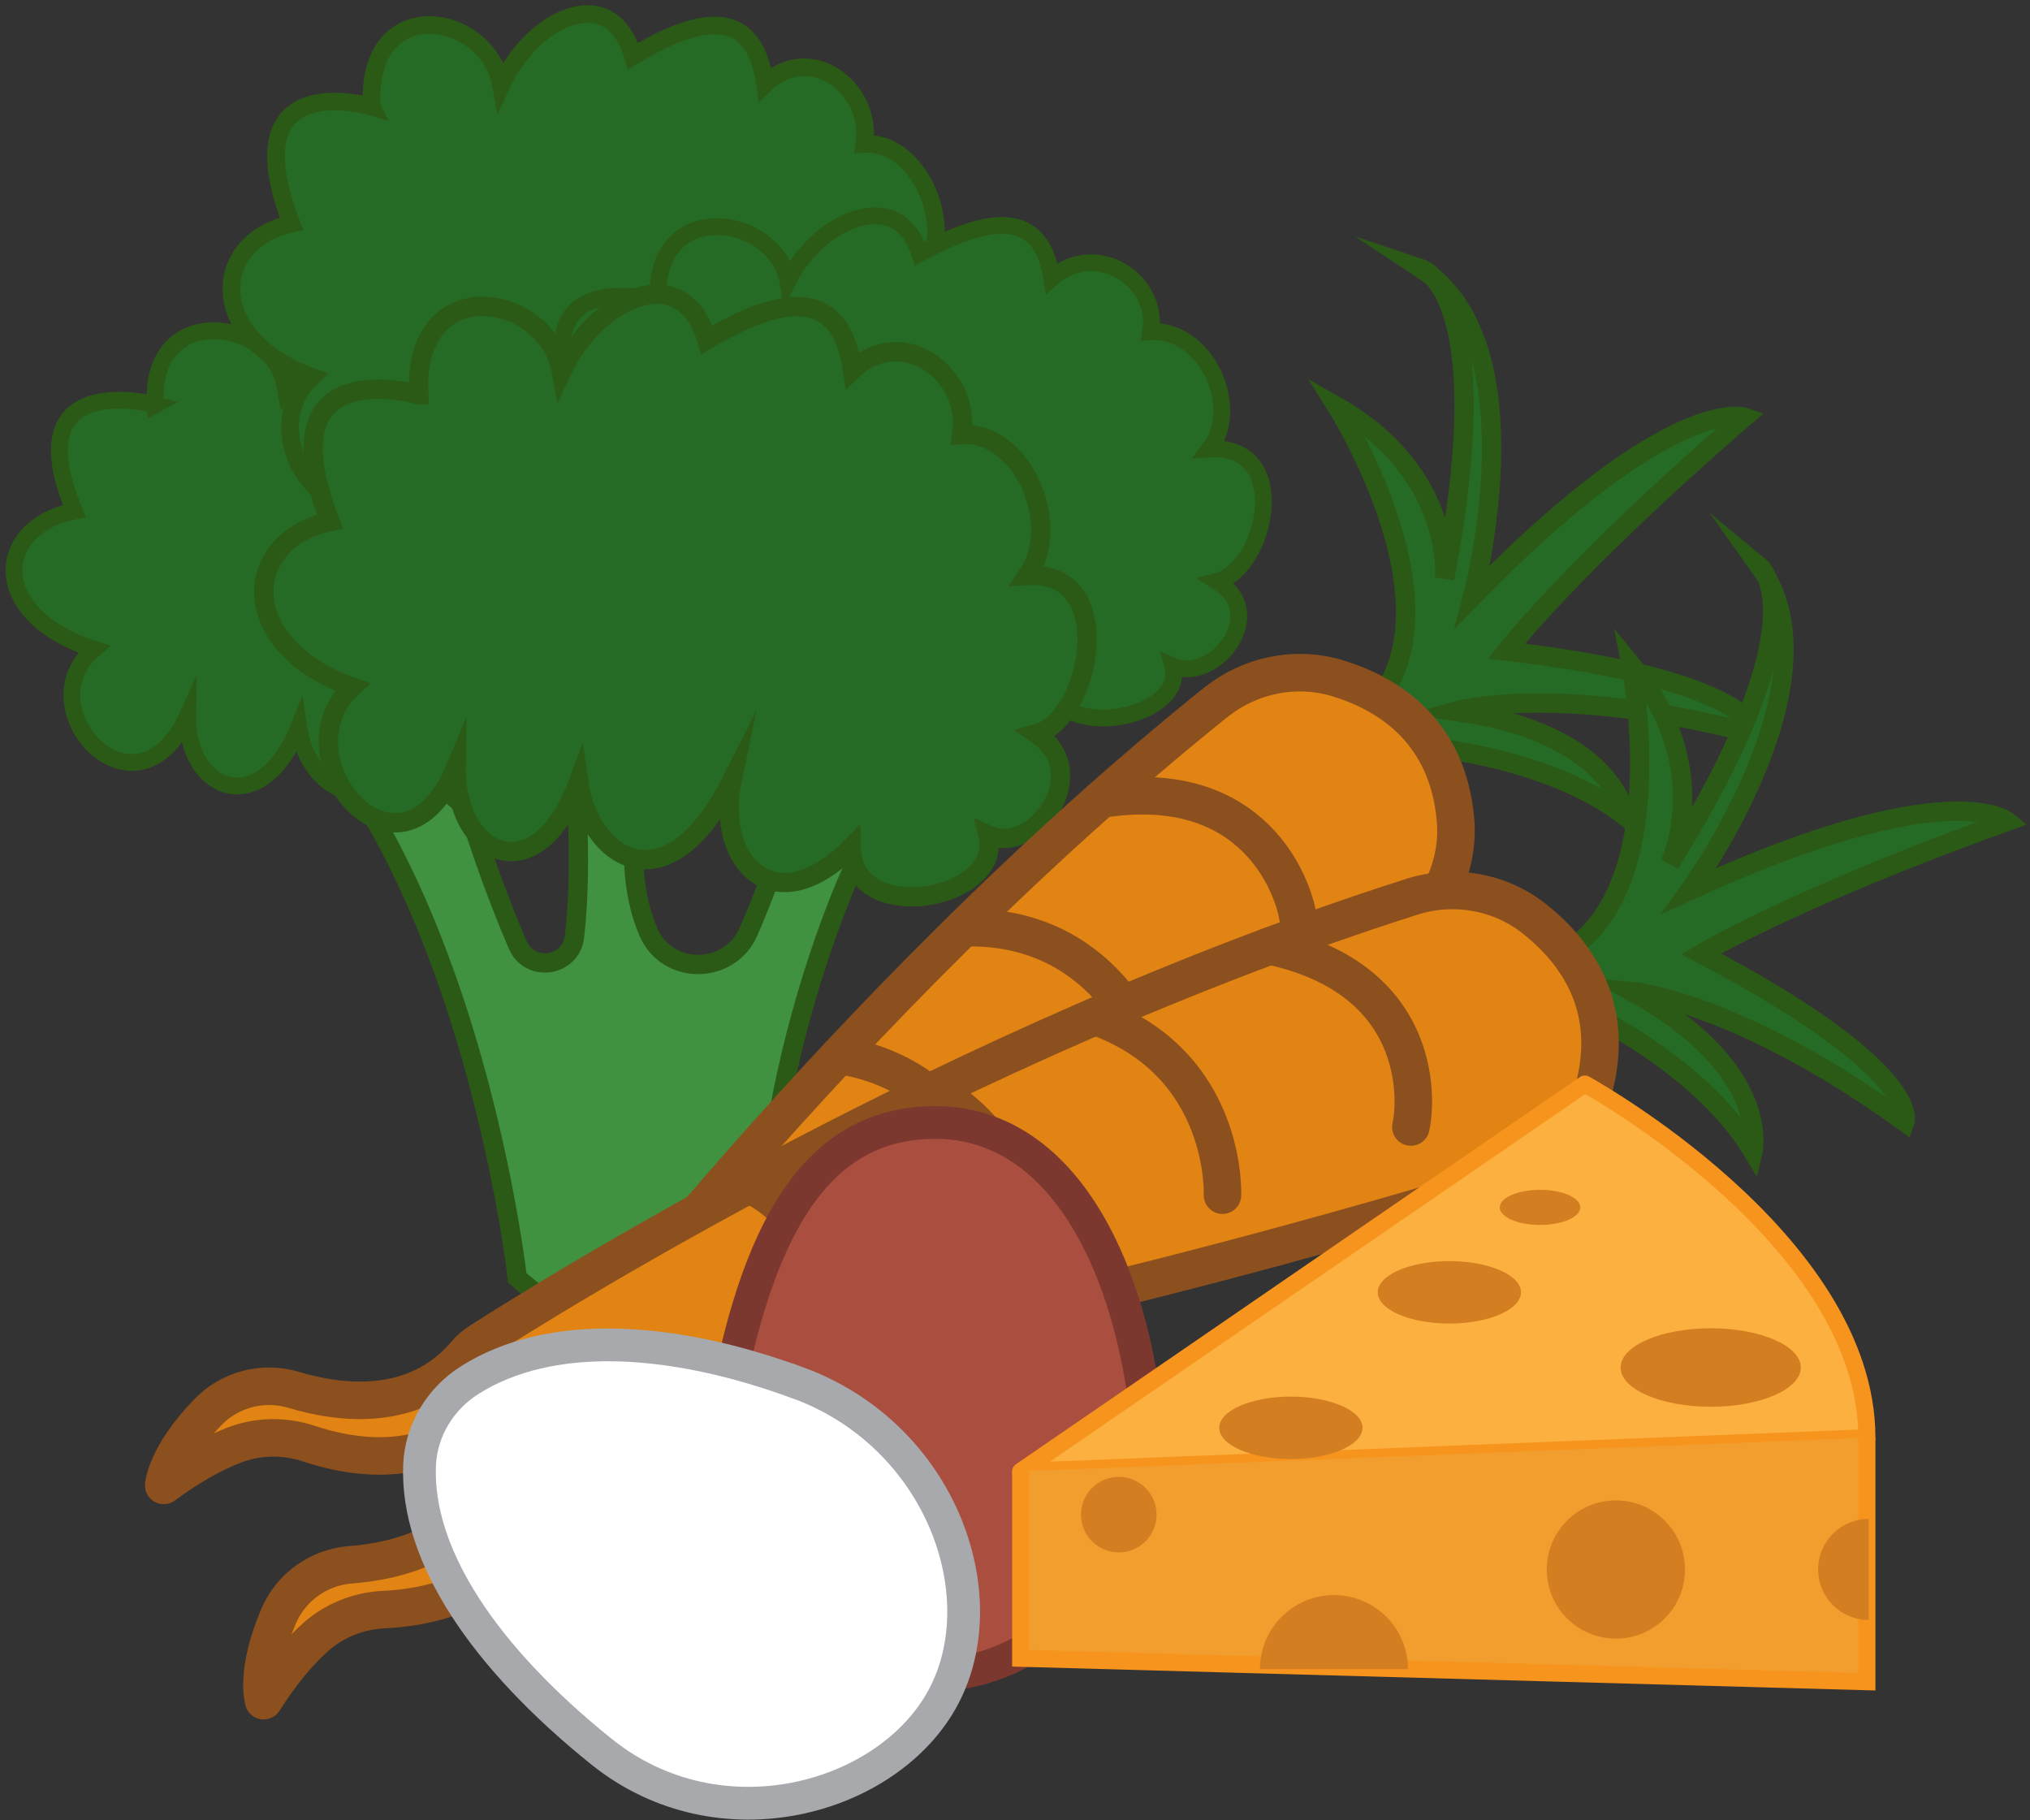 <svg width="145" height="130" viewBox="0 0 145 130" fill="none" xmlns="http://www.w3.org/2000/svg">
<rect x="0" y="0" width="145" height="130" fill="#333333" stroke="none"/>
<path d="M24.443 54.881C34.448 68.983 36.948 91.259 36.948 91.259C46.854 100.122 54.297 90.805 54.297 90.805C55.205 72.392 61.949 59.855 61.949 59.855C56.04 54.897 56.891 56.713 56.891 56.713C55.712 60.967 54.49 64.203 53.457 66.546C52.094 69.641 47.658 69.667 46.317 66.562C44.302 61.885 45.784 56.483 45.784 56.483L41.03 54.881C41.463 60.252 41.348 64.135 41.035 66.891C40.789 69.051 37.835 69.479 36.979 67.48C34.057 60.653 32.606 54.881 32.606 54.881H24.427H24.443Z" fill="#409140" stroke="#2B5916" stroke-width="1.38" stroke-miterlimit="10"/>
<path d="M11.086 28.91C10.659 21.472 19.437 22.709 20.335 27.49C22.569 23.095 28.232 20.642 29.761 25.543C35.591 22.349 38.529 22.981 39.192 27.297C42.35 24.52 46.87 27.433 46.254 31.117C50.179 30.893 52.778 36.467 50.466 39.5C56.458 39.155 54.48 48.065 51.009 48.947C54.777 51.28 50.805 56.275 47.83 54.991C48.879 58.868 39.031 60.596 38.963 55.768C34.098 60.34 30.111 56.838 31.275 51.796C26.958 59.636 22.005 56.473 21.332 51.953C18.607 58.702 13.299 56.441 13.404 51.102C9.724 59.208 1.765 50.586 6.707 46.363C-0.897 43.9 -0.427 37.652 5.314 36.493C0.992 26.196 11.097 28.904 11.097 28.904L11.086 28.91Z" fill="#256B25" stroke="#2B5916" stroke-width="1.2" stroke-miterlimit="10"/>
<path d="M26.551 7.615C26.081 -0.616 34.866 0.809 35.795 6.101C38.002 1.253 43.655 -1.425 45.21 4.008C51.019 0.506 53.963 1.226 54.652 6.007C57.794 2.959 62.335 6.2 61.74 10.277C65.665 10.052 68.3 16.237 66.004 19.578C71.996 19.233 70.075 29.077 66.604 30.032C70.388 32.631 66.448 38.137 63.462 36.702C64.537 40.998 54.694 42.845 54.594 37.511C49.756 42.537 45.748 38.638 46.875 33.069C42.606 41.713 37.632 38.19 36.932 33.179C34.25 40.627 28.921 38.096 28.999 32.193C25.366 41.138 17.355 31.551 22.271 26.911C14.651 24.134 15.084 17.229 20.815 15.981C16.431 4.567 26.556 7.625 26.556 7.625L26.551 7.615Z" fill="#256B25" stroke="#2B5916" stroke-width="1.26" stroke-miterlimit="10"/>
<path d="M47.021 21.477C46.593 14.04 55.372 15.277 56.27 20.058C58.504 15.663 64.167 13.21 65.696 18.111C71.526 14.917 74.464 15.548 75.127 19.865C78.285 17.088 82.805 20 82.189 23.685C86.114 23.461 88.713 29.035 86.401 32.067C92.393 31.723 90.415 40.632 86.944 41.514C90.712 43.847 86.74 48.842 83.765 47.558C84.814 51.436 74.965 53.164 74.898 48.336C70.033 52.908 66.046 49.406 67.21 44.364C62.893 52.203 57.94 49.041 57.267 44.521C54.542 51.269 49.234 49.009 49.339 43.67C45.659 51.775 37.7 43.153 42.642 38.931C35.038 36.467 35.508 30.22 41.249 29.061C36.927 18.763 47.032 21.472 47.032 21.472L47.021 21.477Z" fill="#256B25" stroke="#2B5916" stroke-width="1.2" stroke-miterlimit="10"/>
<path d="M29.918 28.195C29.406 19.285 39.093 20.82 40.106 26.545C42.548 21.295 48.78 18.393 50.487 24.27C56.896 20.475 60.143 21.253 60.894 26.42C64.36 23.116 69.36 26.624 68.702 31.034C73.029 30.783 75.931 37.474 73.394 41.097C80.002 40.716 77.867 51.373 74.042 52.407C78.212 55.215 73.859 61.175 70.571 59.625C71.75 64.276 60.894 66.285 60.795 60.507C55.456 65.951 51.035 61.739 52.293 55.706C47.575 65.064 42.099 61.254 41.327 55.836C38.362 63.9 32.491 61.165 32.58 54.776C28.566 64.458 19.74 54.093 25.168 49.067C16.77 46.071 17.256 38.597 23.576 37.245C18.754 24.896 29.913 28.195 29.913 28.195H29.918Z" fill="#256B25" stroke="#2B5916" stroke-width="1.38" stroke-miterlimit="10"/>
<path d="M98.609 49.776C104.011 42.511 95.488 29.03 95.488 29.03C103.88 33.785 103.191 41.306 103.191 41.306C107.069 21.044 101.568 19.207 101.568 19.207C109.961 24.745 105.196 42.59 105.196 42.59C119.382 28.049 124.596 29.797 124.596 29.797C112.372 40.361 107.597 46.499 107.597 46.499C125.504 48.576 125.509 52.475 125.509 52.475C111.229 48.691 103.927 50.789 103.927 50.789C115.337 52.329 116.135 58.331 116.135 58.331C110.78 54.156 102.356 53.409 102.356 53.409L98.604 49.771L98.609 49.776Z" fill="#256B25" stroke="#2B5916" stroke-width="1.38" stroke-miterlimit="10"/>
<path d="M86.855 50.147C60.19 71.567 39.516 99.198 36.207 103.728C35.941 104.089 35.721 104.475 35.575 104.898C33.749 110.185 28.488 111.49 25.043 111.751C22.783 111.923 20.789 113.337 19.897 115.425C18.18 119.439 18.832 121.458 18.832 121.458C20.152 119.365 21.421 117.93 22.496 116.959C23.848 115.733 25.596 115.039 27.423 114.95C33.775 114.637 36.614 111.625 37.861 109.376C38.864 107.565 40.445 106.155 42.303 105.253C63.744 94.777 90.921 74.13 100.263 66.828C102.795 64.85 104.246 61.739 103.964 58.54C103.411 52.256 99.246 49.589 95.618 48.461C92.612 47.527 89.329 48.174 86.871 50.147H86.855Z" fill="#E28413" stroke="#8C501F" stroke-width="2.68" stroke-linejoin="round"/>
<path d="M50.132 86.322C56.688 87.027 56.886 92.267 56.886 92.267L50.132 86.322Z" fill="#E28413"/>
<path d="M50.132 86.322C56.688 87.027 56.886 92.267 56.886 92.267" stroke="#8C501F" stroke-width="2.68" stroke-miterlimit="10" stroke-linecap="round"/>
<path d="M59.934 75.382C66.249 76.254 70.127 81.348 70.112 84.046L59.934 75.382Z" fill="#E28413"/>
<path d="M59.934 75.382C66.249 76.254 70.127 81.348 70.112 84.046" stroke="#8C501F" stroke-width="2.68" stroke-miterlimit="10" stroke-linecap="round"/>
<path d="M68.838 66.254C78.922 65.972 81.918 74.897 81.918 74.897L68.838 66.254Z" fill="#E28413"/>
<path d="M68.838 66.254C78.922 65.972 81.918 74.897 81.918 74.897" stroke="#8C501F" stroke-width="2.68" stroke-miterlimit="10" stroke-linecap="round"/>
<path d="M78.661 57.073C89.658 55.325 92.403 63.451 92.711 65.507L78.661 57.073Z" fill="#E28413"/>
<path d="M78.661 57.073C89.658 55.325 92.403 63.451 92.711 65.507" stroke="#8C501F" stroke-width="2.68" stroke-miterlimit="10" stroke-linecap="round"/>
<path d="M111.944 67.934C119.601 63.101 116.501 47.454 116.501 47.454C122.618 54.912 119.267 61.682 119.267 61.682C130.18 44.171 125.707 40.481 125.707 40.481C131.543 48.67 120.676 63.602 120.676 63.602C139.147 55.142 143.385 58.655 143.385 58.655C128.176 64.109 121.511 68.117 121.511 68.117C137.472 76.499 136.068 80.142 136.068 80.142C124.105 71.473 116.537 70.8 116.537 70.8C126.626 76.343 125.212 82.235 125.212 82.235C121.72 76.411 114.131 72.684 114.131 72.684L111.939 67.94L111.944 67.934Z" fill="#256B25" stroke="#2B5916" stroke-width="1.38" stroke-miterlimit="10"/>
<path d="M100.843 64.046C68.253 74.432 39.02 92.763 34.297 95.795C33.921 96.035 33.571 96.317 33.284 96.661C29.678 100.936 24.302 100.257 20.987 99.261C18.816 98.608 16.447 99.208 14.865 100.837C11.822 103.963 11.697 106.082 11.697 106.082C13.68 104.605 15.382 103.723 16.734 103.201C18.435 102.549 20.319 102.523 22.052 103.097C28.091 105.091 31.828 103.306 33.796 101.656C35.382 100.331 37.366 99.584 39.422 99.407C63.196 97.356 95.984 87.872 107.33 84.427C110.404 83.493 112.878 81.113 113.766 78.028C115.509 71.969 112.586 67.981 109.606 65.622C107.137 63.665 103.839 63.091 100.838 64.046H100.843Z" fill="#E28413" stroke="#8C501F" stroke-width="2.68" stroke-linejoin="round"/>
<path d="M53.556 84.573C59.417 87.59 57.716 92.549 57.716 92.549L53.556 84.573Z" fill="#E28413"/>
<path d="M53.556 84.573C59.417 87.59 57.716 92.549 57.716 92.549" stroke="#8C501F" stroke-width="2.68" stroke-miterlimit="10" stroke-linecap="round"/>
<path d="M66.641 77.893C72.22 80.983 74.005 87.126 73.019 89.641L66.641 77.893Z" fill="#E28413"/>
<path d="M66.641 77.893C72.22 80.983 74.005 87.126 73.019 89.641" stroke="#8C501F" stroke-width="2.68" stroke-miterlimit="10" stroke-linecap="round"/>
<path d="M78.233 72.585C87.742 75.951 87.32 85.356 87.32 85.356L78.233 72.585Z" fill="#E28413"/>
<path d="M78.233 72.585C87.742 75.951 87.32 85.356 87.32 85.356" stroke="#8C501F" stroke-width="2.68" stroke-miterlimit="10" stroke-linecap="round"/>
<path d="M90.707 67.559C101.6 69.886 101.234 78.457 100.775 80.487L90.707 67.559Z" fill="#E28413"/>
<path d="M90.707 67.559C101.6 69.886 101.234 78.457 100.775 80.487" stroke="#8C501F" stroke-width="2.68" stroke-miterlimit="10" stroke-linecap="round"/>
<path d="M81.735 99.882C83.222 110.67 75.054 119.6 66.813 119.6C58.572 119.6 49.861 110.581 51.891 99.882C54.292 87.24 58.572 80.163 66.813 80.163C75.054 80.163 80.19 88.702 81.735 99.882Z" fill="#AA4F3F" stroke="#7C382F" stroke-width="2.34" stroke-miterlimit="10"/>
<path d="M56.995 98.754C67.215 102.512 71.26 113.922 67.382 121.197C63.509 128.473 51.453 131.923 42.961 125.096C34.568 118.348 29.698 111.072 29.97 104.626C30.074 102.147 31.452 99.892 33.545 98.567C39.318 94.908 48.018 95.461 56.99 98.76L56.995 98.754Z" fill="white" stroke="#A7A9AC" stroke-width="2.34" stroke-miterlimit="10"/>
<path d="M113.202 77.418L92.278 91.781L85.065 96.735L72.904 105.08L133.349 102.679C133.349 88.441 113.202 77.418 113.202 77.418Z" fill="#FBB040" stroke="#F7941D" stroke-width="1.22" stroke-linecap="round" stroke-linejoin="round"/>
<path d="M72.904 105.08V118.426L133.349 120.101V102.679" fill="#F29E2F"/>
<path d="M72.904 105.08V118.426L133.349 120.101V102.679" stroke="#F7941D" stroke-width="1.22" stroke-miterlimit="10"/>
<path d="M103.525 94.522C106.35 94.522 108.64 93.524 108.64 92.293C108.64 91.062 106.35 90.064 103.525 90.064C100.701 90.064 98.41 91.062 98.41 92.293C98.41 93.524 100.701 94.522 103.525 94.522Z" fill="#D37E20"/>
<path d="M92.205 104.198C95.03 104.198 97.32 103.2 97.32 101.969C97.32 100.739 95.03 99.741 92.205 99.741C89.38 99.741 87.09 100.739 87.09 101.969C87.09 103.2 89.38 104.198 92.205 104.198Z" fill="#D37E20"/>
<path d="M122.195 100.466C125.749 100.466 128.63 99.211 128.63 97.663C128.63 96.115 125.749 94.861 122.195 94.861C118.641 94.861 115.759 96.115 115.759 97.663C115.759 99.211 118.641 100.466 122.195 100.466Z" fill="#D37E20"/>
<path d="M110.003 87.481C111.591 87.481 112.878 86.92 112.878 86.228C112.878 85.536 111.591 84.975 110.003 84.975C108.414 84.975 107.127 85.536 107.127 86.228C107.127 86.92 108.414 87.481 110.003 87.481Z" fill="#D37E20"/>
<path d="M115.42 117.027C118.147 117.027 120.358 114.816 120.358 112.09C120.358 109.363 118.147 107.152 115.42 107.152C112.693 107.152 110.483 109.363 110.483 112.09C110.483 114.816 112.693 117.027 115.42 117.027Z" fill="#D37E20"/>
<path d="M79.913 110.868C81.404 110.868 82.612 109.66 82.612 108.17C82.612 106.68 81.404 105.472 79.913 105.472C78.423 105.472 77.215 106.68 77.215 108.17C77.215 109.66 78.423 110.868 79.913 110.868Z" fill="#D37E20"/>
<path d="M89.997 119.203C89.997 116.286 92.361 113.916 95.284 113.916C98.207 113.916 100.571 116.281 100.571 119.203" fill="#D37E20"/>
<path d="M133.474 115.691C131.48 115.691 129.867 114.078 129.867 112.084C129.867 110.091 131.48 108.478 133.474 108.478" fill="#D37E20"/>
</svg>
